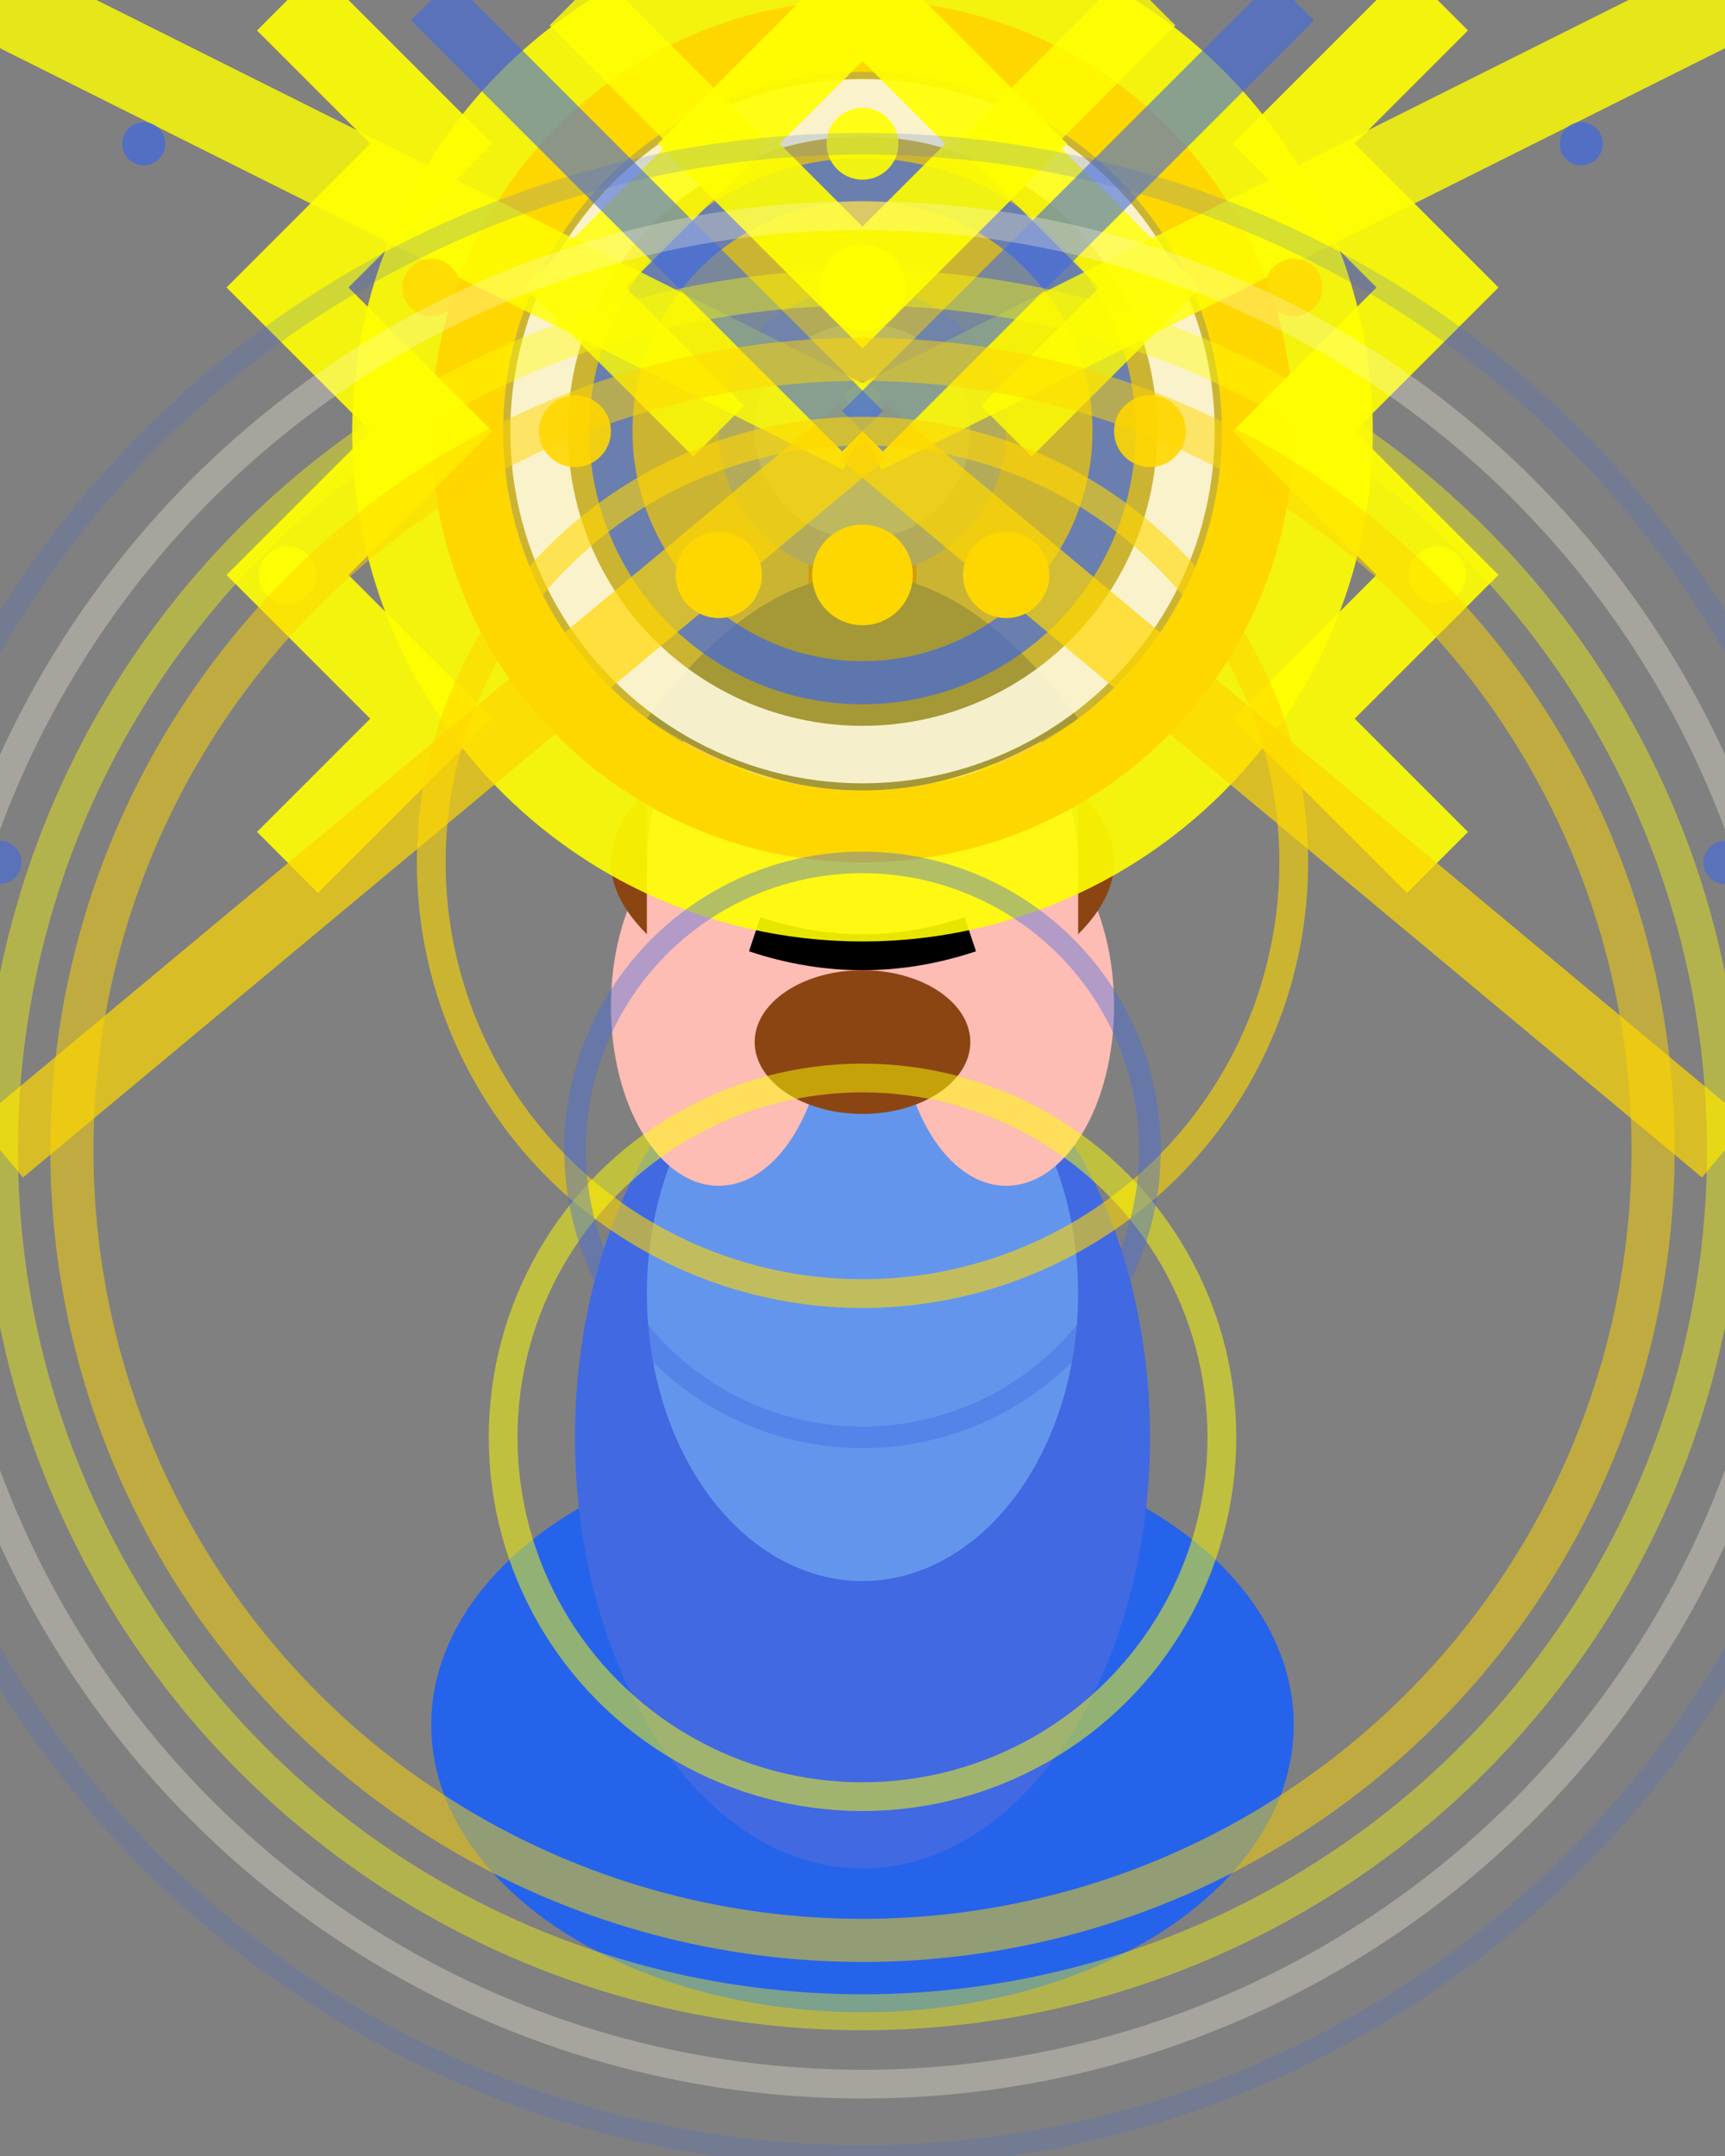 <svg width="24" height="30" viewBox="0 0 24 30" xmlns="http://www.w3.org/2000/svg">
  <rect x="0" y="0" width="24" height="30" fill="#808080" stroke="none"/>
  <!-- Wizard Ultimate Animation Frame 4: Massive Energy Buildup -->
  
  <!-- Staff raised high for ultimate spell -->
  <line x1="12" y1="6" x2="12" y2="20" stroke="#8B4513" stroke-width="1.5"/>
  <circle cx="12" cy="6" r="2" fill="#4169E1"/>
  <circle cx="12" cy="6" r="1.5" fill="#6495ED" opacity="0.8"/>
  
  <!-- Body/Robes -->
  <ellipse cx="12" cy="24" rx="6" ry="4" fill="#2563EB"/>
  <ellipse cx="12" cy="20" rx="4" ry="6" fill="#4169E1"/>
  <ellipse cx="12" cy="18" rx="3" ry="4" fill="#6495ED"/>
  
  <!-- Arms - channeling ultimate power -->
  <ellipse cx="10" cy="14" rx="1.5" ry="2.5" fill="#FDBCB4"/>
  <ellipse cx="14" cy="14" rx="1.5" ry="2.5" fill="#FDBCB4"/>
  
  <!-- Head -->
  <circle cx="12" cy="12" r="3" fill="#FDBCB4"/>
  
  <!-- Eyes - blazing with maximum power -->
  <circle cx="10.5" cy="11" r="0.5" fill="#FFFF00"/>
  <circle cx="13.5" cy="11" r="0.5" fill="#FFFF00"/>
  <circle cx="10.5" cy="11" r="0.3" fill="#FFF8DC"/>
  <circle cx="13.5" cy="11" r="0.3" fill="#FFF8DC"/>
  
  <!-- Mouth -->
  <path d="M 10.5 13 Q 12 13.5 13.5 13" stroke="#000" stroke-width="0.5" fill="none"/>
  
  <!-- Beard -->
  <ellipse cx="12" cy="14.5" rx="1.5" ry="1" fill="#8B4513"/>
  
  <!-- Hat -->
  <path d="M 9 10 Q 12 6 15 10 Q 12 12 9 10" fill="#1E3A8A"/>
  <circle cx="12" cy="8" r="0.7" fill="#FFD700"/>
  
  <!-- Hair -->
  <path d="M 9 11 Q 8 12 9 13" fill="#8B4513"/>
  <path d="M 15 11 Q 16 12 15 13" fill="#8B4513"/>
  
  <!-- Massive golden energy at staff -->
  <circle cx="12" cy="6" r="6" fill="#FFD700" opacity="0.6"/>
  <circle cx="12" cy="6" r="6.5" fill="none" stroke="#FFFF00" stroke-width="1.2" opacity="0.9"/>
  <circle cx="12" cy="6" r="5.5" fill="none" stroke="#FFD700" stroke-width="1" opacity="1"/>
  <circle cx="12" cy="6" r="4.5" fill="none" stroke="#FFF8DC" stroke-width="0.8" opacity="0.9"/>
  <circle cx="12" cy="6" r="3.5" fill="none" stroke="#4169E1" stroke-width="0.6" opacity="0.7"/>
  
  <!-- Lightning storm -->
  <path d="M 4 0 L 6 2 L 4 4 L 6 6 L 4 8 L 6 10 L 4 12" stroke="#FFFF00" stroke-width="1.2" fill="none" opacity="0.9"/>
  <path d="M 20 0 L 18 2 L 20 4 L 18 6 L 20 8 L 18 10 L 20 12" stroke="#FFFF00" stroke-width="1.2" fill="none" opacity="0.9"/>
  <path d="M 12 0 L 10 2 L 12 4 L 14 2 L 12 0" stroke="#FFFF00" stroke-width="1.2" fill="none" opacity="0.9"/>
  <path d="M 8 0 L 10 2 L 8 4 L 10 6" stroke="#FFFF00" stroke-width="1" fill="none" opacity="0.8"/>
  <path d="M 16 0 L 14 2 L 16 4 L 14 6" stroke="#FFFF00" stroke-width="1" fill="none" opacity="0.8"/>
  
  <!-- Energy rays from staff (maximum) -->
  <line x1="12" y1="6" x2="0" y2="0" stroke="#FFFF00" stroke-width="1.2" opacity="0.8"/>
  <line x1="12" y1="6" x2="24" y2="0" stroke="#FFFF00" stroke-width="1.2" opacity="0.8"/>
  <line x1="12" y1="6" x2="0" y2="16" stroke="#FFD700" stroke-width="1" opacity="0.7"/>
  <line x1="12" y1="6" x2="24" y2="16" stroke="#FFD700" stroke-width="1" opacity="0.7"/>
  <line x1="12" y1="6" x2="6" y2="0" stroke="#4169E1" stroke-width="0.8" opacity="0.6"/>
  <line x1="12" y1="6" x2="18" y2="0" stroke="#4169E1" stroke-width="0.8" opacity="0.6"/>
  
  <!-- Combined energy sparkles -->
  <circle cx="10" cy="8" r="0.6" fill="#FFD700" opacity="1"/>
  <circle cx="14" cy="8" r="0.6" fill="#FFD700" opacity="1"/>
  <circle cx="12" cy="4" r="0.6" fill="#FFFF00" opacity="1"/>
  <circle cx="8" cy="6" r="0.5" fill="#FFD700" opacity="0.9"/>
  <circle cx="16" cy="6" r="0.5" fill="#FFD700" opacity="0.9"/>
  <circle cx="12" cy="2" r="0.5" fill="#FFFF00" opacity="0.9"/>
  <circle cx="6" cy="4" r="0.4" fill="#FFD700" opacity="0.8"/>
  <circle cx="18" cy="4" r="0.4" fill="#FFD700" opacity="0.8"/>
  <circle cx="4" cy="8" r="0.4" fill="#FFFF00" opacity="0.8"/>
  <circle cx="20" cy="8" r="0.4" fill="#FFFF00" opacity="0.8"/>
  <circle cx="2" cy="2" r="0.3" fill="#4169E1" opacity="0.7"/>
  <circle cx="22" cy="2" r="0.3" fill="#4169E1" opacity="0.7"/>
  <circle cx="0" cy="12" r="0.3" fill="#4169E1" opacity="0.6"/>
  <circle cx="24" cy="12" r="0.3" fill="#4169E1" opacity="0.6"/>
  
  <!-- Maximum energy aura around wizard -->
  <circle cx="12" cy="16" r="11" fill="none" stroke="#FFD700" stroke-width="0.6" opacity="0.5"/>
  <circle cx="12" cy="16" r="12" fill="none" stroke="#FFFF00" stroke-width="0.5" opacity="0.4"/>
  <circle cx="12" cy="16" r="13" fill="none" stroke="#FFF8DC" stroke-width="0.4" opacity="0.3"/>
  <circle cx="12" cy="16" r="14" fill="none" stroke="#4169E1" stroke-width="0.3" opacity="0.2"/>
  
  <!-- Energy circulation around body (maximum) -->
  <circle cx="12" cy="12" r="6" fill="none" stroke="#FFD700" stroke-width="0.4" opacity="0.6"/>
  <circle cx="12" cy="20" r="5" fill="none" stroke="#FFFF00" stroke-width="0.4" opacity="0.5"/>
  <circle cx="12" cy="16" r="4" fill="none" stroke="#4169E1" stroke-width="0.3" opacity="0.4"/>
</svg> 